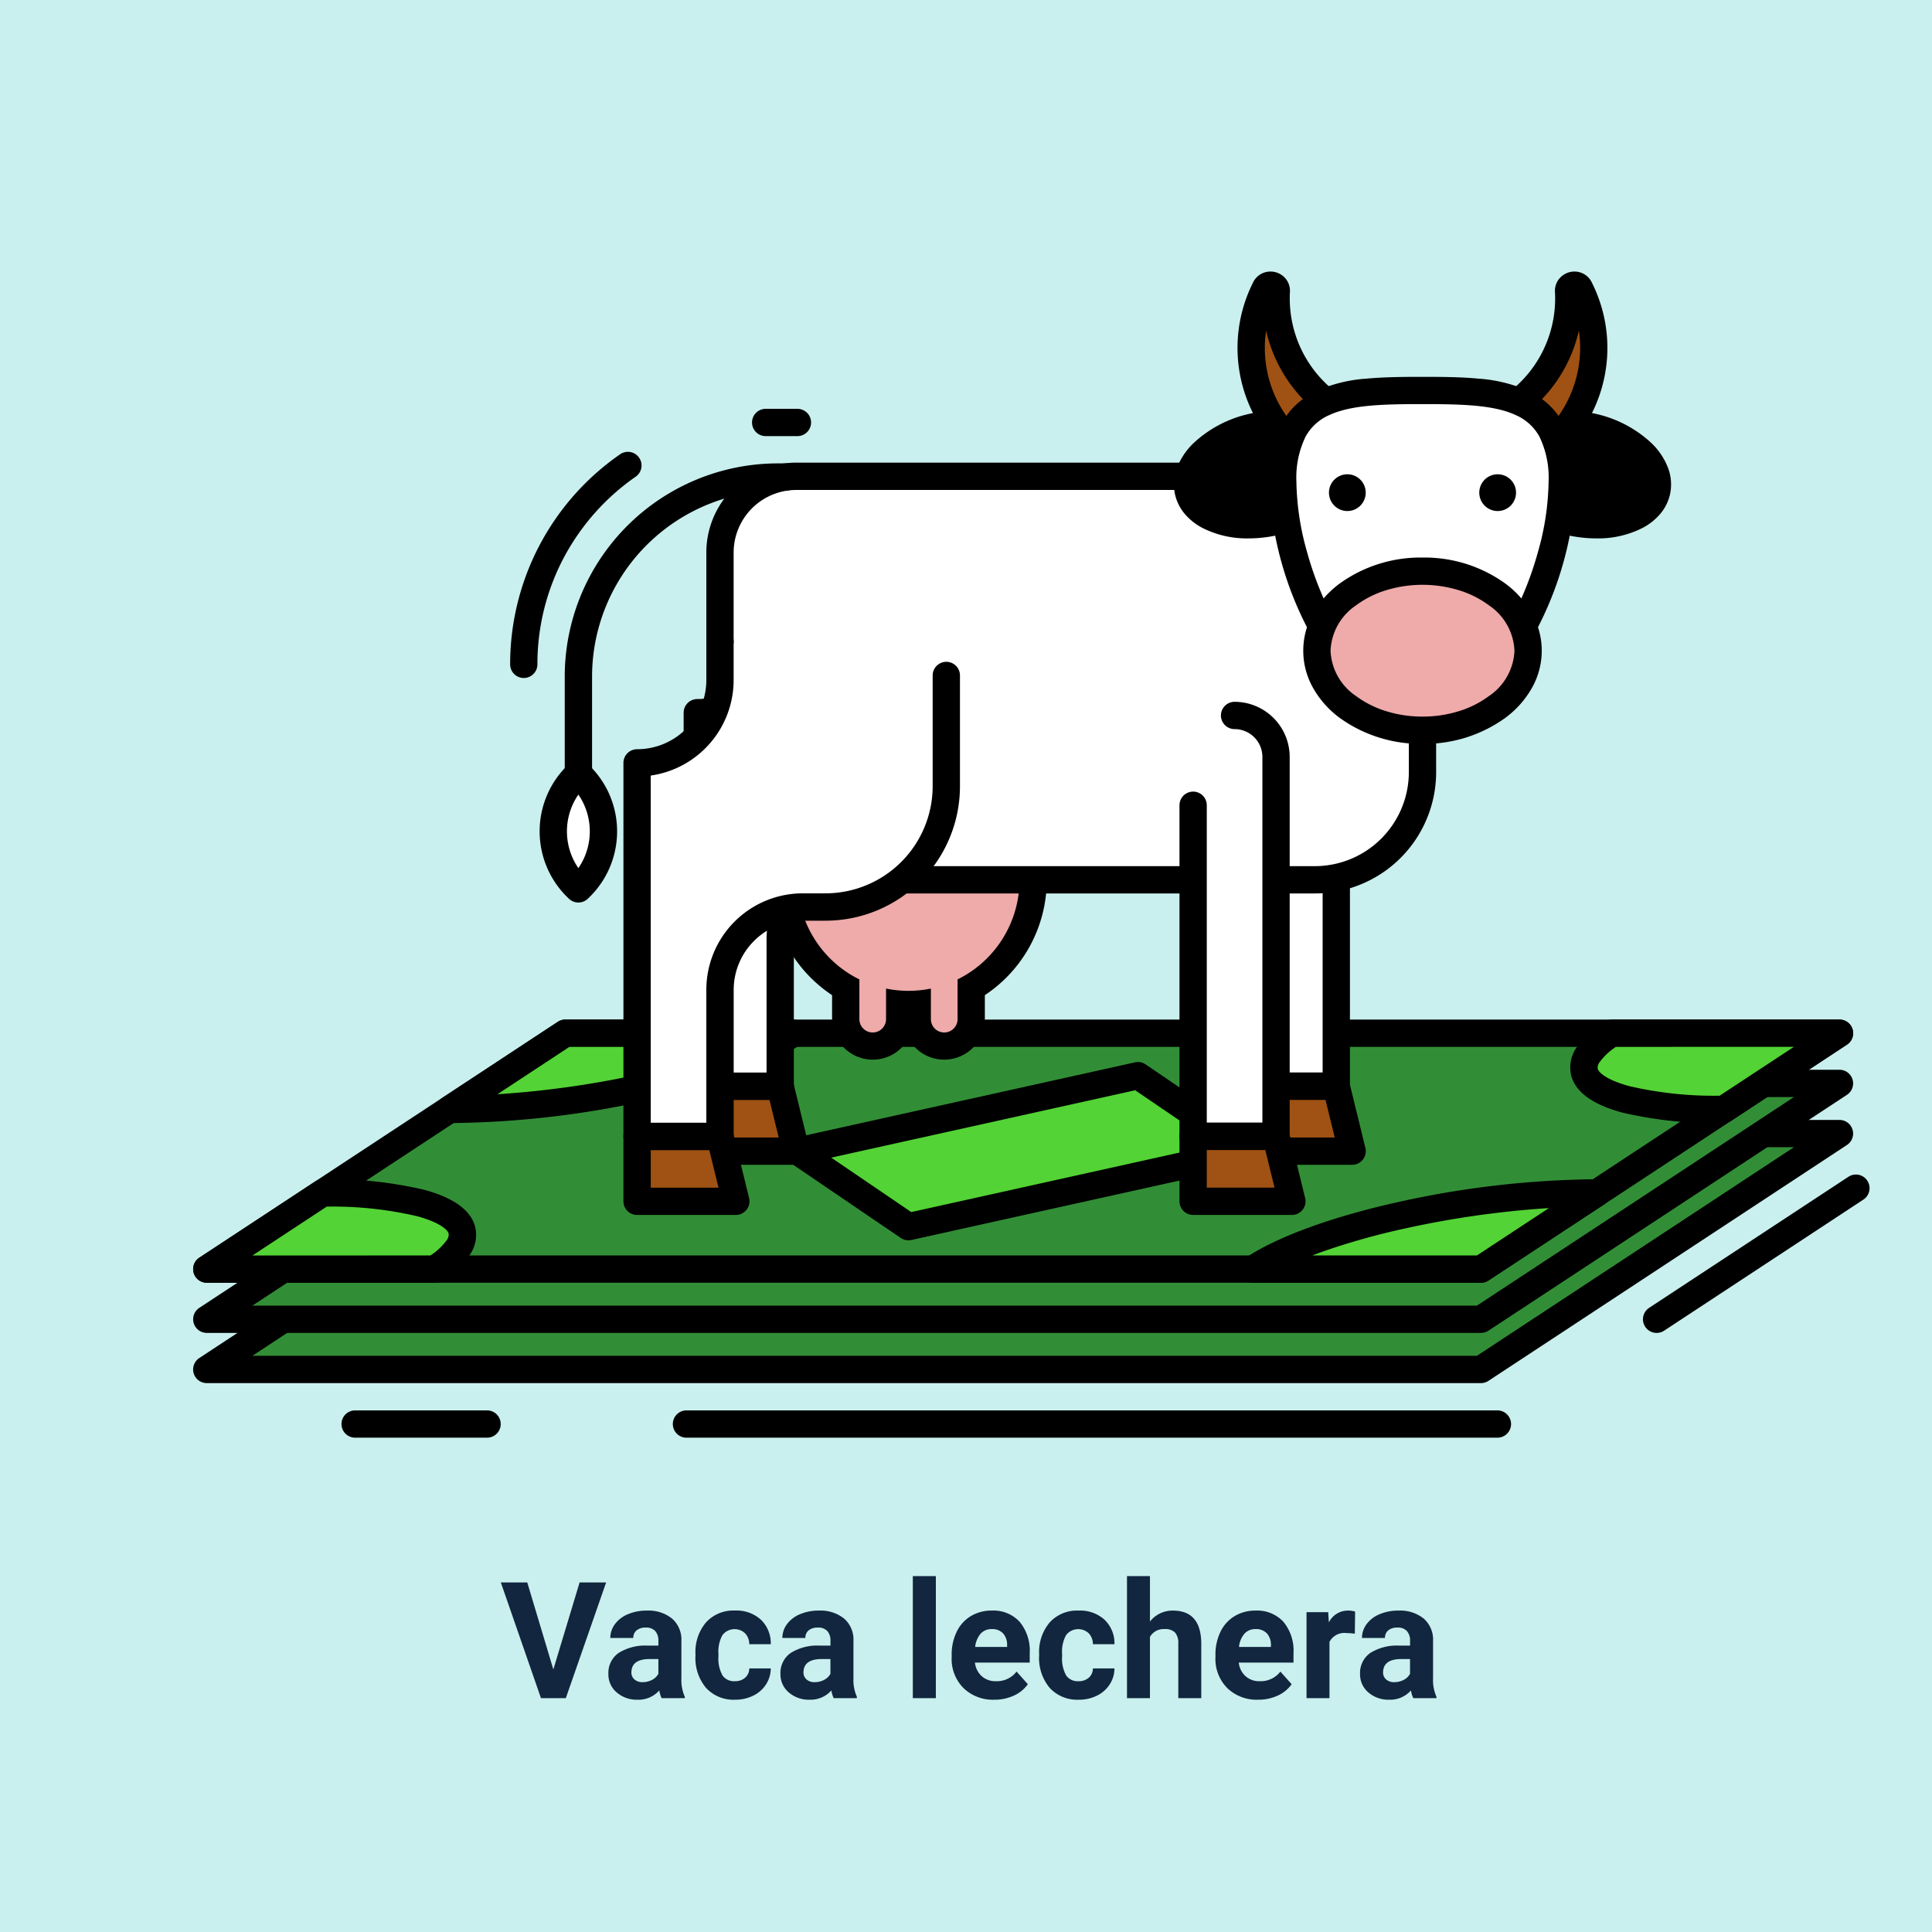 <svg xmlns="http://www.w3.org/2000/svg" width="190" height="190" viewBox="0 0 190 190">
  <g id="_106" data-name="106" transform="translate(-7822 6395)">
    <g id="Grupo_157616" data-name="Grupo 157616">
      <rect id="Rectángulo_37347" data-name="Rectángulo 37347" width="190" height="190" transform="translate(7822 -6395)" fill="#c9f0ee"/>
      <path id="Trazado_130989" data-name="Trazado 130989" d="M7.418,12.18,10,3.625h2.609L8.645,15H6.2L2.254,3.625h2.6ZM18.066,15a2.507,2.507,0,0,1-.227-.758,2.732,2.732,0,0,1-2.133.914,3,3,0,0,1-2.059-.719,2.312,2.312,0,0,1-.816-1.812,2.389,2.389,0,0,1,1-2.062,4.915,4.915,0,0,1,2.879-.727h1.039V9.352a1.393,1.393,0,0,0-.3-.937,1.183,1.183,0,0,0-.949-.352,1.345,1.345,0,0,0-.895.273.929.929,0,0,0-.324.75H13.02a2.268,2.268,0,0,1,.453-1.359,3,3,0,0,1,1.281-.98,4.669,4.669,0,0,1,1.859-.355,3.689,3.689,0,0,1,2.48.785,2.747,2.747,0,0,1,.918,2.207v3.664a4.041,4.041,0,0,0,.336,1.82V15ZM16.2,13.43a1.945,1.945,0,0,0,.922-.223,1.462,1.462,0,0,0,.625-.6V11.156H16.9q-1.7,0-1.8,1.172l-.008.133a.9.9,0,0,0,.3.7A1.153,1.153,0,0,0,16.2,13.43Zm9.063-.094a1.481,1.481,0,0,0,1.016-.344,1.2,1.2,0,0,0,.406-.914H28.8a2.9,2.9,0,0,1-.469,1.574,3.093,3.093,0,0,1-1.262,1.109,3.949,3.949,0,0,1-1.77.395A3.67,3.67,0,0,1,22.441,14a4.56,4.56,0,0,1-1.047-3.184v-.148a4.508,4.508,0,0,1,1.039-3.117,3.627,3.627,0,0,1,2.852-1.164,3.555,3.555,0,0,1,2.543.9A3.2,3.2,0,0,1,28.8,9.7H26.684a1.551,1.551,0,0,0-.406-1.072,1.51,1.51,0,0,0-2.223.163,3.333,3.333,0,0,0-.4,1.866v.235a3.375,3.375,0,0,0,.4,1.878A1.377,1.377,0,0,0,25.262,13.336ZM34.988,15a2.507,2.507,0,0,1-.227-.758,2.732,2.732,0,0,1-2.133.914,3,3,0,0,1-2.059-.719,2.312,2.312,0,0,1-.816-1.812,2.389,2.389,0,0,1,1-2.062,4.915,4.915,0,0,1,2.879-.727h1.039V9.352a1.393,1.393,0,0,0-.3-.937,1.183,1.183,0,0,0-.949-.352,1.345,1.345,0,0,0-.895.273.929.929,0,0,0-.324.75H29.941a2.268,2.268,0,0,1,.453-1.359,3,3,0,0,1,1.281-.98,4.669,4.669,0,0,1,1.859-.355,3.689,3.689,0,0,1,2.48.785,2.747,2.747,0,0,1,.918,2.207v3.664a4.041,4.041,0,0,0,.336,1.82V15Zm-1.867-1.57a1.945,1.945,0,0,0,.922-.223,1.462,1.462,0,0,0,.625-.6V11.156h-.844q-1.7,0-1.8,1.172l-.008.133a.9.9,0,0,0,.3.7A1.153,1.153,0,0,0,33.121,13.43ZM45.035,15H42.77V3h2.266Zm5.75.156a4.15,4.15,0,0,1-3.027-1.141,4.054,4.054,0,0,1-1.168-3.039v-.219a5.106,5.106,0,0,1,.492-2.277,3.612,3.612,0,0,1,1.395-1.547,3.914,3.914,0,0,1,2.059-.543,3.508,3.508,0,0,1,2.73,1.094,4.444,4.444,0,0,1,1,3.1v.922H48.879a2.1,2.1,0,0,0,.66,1.328,2,2,0,0,0,1.395.5,2.437,2.437,0,0,0,2.039-.945l1.109,1.242a3.389,3.389,0,0,1-1.375,1.121A4.511,4.511,0,0,1,50.785,15.156Zm-.258-6.945a1.411,1.411,0,0,0-1.09.455,2.357,2.357,0,0,0-.535,1.3h3.141V9.788a1.681,1.681,0,0,0-.406-1.165A1.456,1.456,0,0,0,50.527,8.211Zm8.531,5.125a1.481,1.481,0,0,0,1.016-.344,1.2,1.2,0,0,0,.406-.914H62.6a2.9,2.9,0,0,1-.469,1.574,3.093,3.093,0,0,1-1.262,1.109,3.949,3.949,0,0,1-1.77.395A3.67,3.67,0,0,1,56.238,14a4.56,4.56,0,0,1-1.047-3.184v-.148A4.508,4.508,0,0,1,56.23,7.555a3.627,3.627,0,0,1,2.852-1.164,3.555,3.555,0,0,1,2.543.9A3.2,3.2,0,0,1,62.6,9.7H60.48a1.551,1.551,0,0,0-.406-1.072,1.51,1.51,0,0,0-2.223.163,3.333,3.333,0,0,0-.4,1.866v.235a3.375,3.375,0,0,0,.4,1.878A1.377,1.377,0,0,0,59.059,13.336ZM66.09,7.469a2.818,2.818,0,0,1,2.258-1.078q2.75,0,2.789,3.2V15H68.879V9.636a1.577,1.577,0,0,0-.312-1.077,1.338,1.338,0,0,0-1.039-.348,1.536,1.536,0,0,0-1.437.767V15H63.832V3H66.09ZM76.73,15.156A4.15,4.15,0,0,1,73.7,14.016a4.054,4.054,0,0,1-1.168-3.039v-.219a5.106,5.106,0,0,1,.492-2.277,3.612,3.612,0,0,1,1.395-1.547,3.914,3.914,0,0,1,2.059-.543,3.508,3.508,0,0,1,2.73,1.094,4.444,4.444,0,0,1,1,3.1v.922H74.824a2.1,2.1,0,0,0,.66,1.328,2,2,0,0,0,1.395.5,2.437,2.437,0,0,0,2.039-.945l1.109,1.242a3.389,3.389,0,0,1-1.375,1.121A4.511,4.511,0,0,1,76.73,15.156Zm-.258-6.945a1.411,1.411,0,0,0-1.09.455,2.357,2.357,0,0,0-.535,1.3h3.141V9.788a1.681,1.681,0,0,0-.406-1.165A1.456,1.456,0,0,0,76.473,8.211Zm9.766.453a6.134,6.134,0,0,0-.812-.062,1.654,1.654,0,0,0-1.68.867V15H81.488V6.547h2.133l.063,1.008a2.092,2.092,0,0,1,1.883-1.164,2.366,2.366,0,0,1,.7.1ZM91.988,15a2.507,2.507,0,0,1-.227-.758,2.732,2.732,0,0,1-2.133.914,3,3,0,0,1-2.059-.719,2.312,2.312,0,0,1-.816-1.812,2.389,2.389,0,0,1,1-2.062,4.915,4.915,0,0,1,2.879-.727h1.039V9.352a1.393,1.393,0,0,0-.3-.937,1.183,1.183,0,0,0-.949-.352,1.345,1.345,0,0,0-.895.273.929.929,0,0,0-.324.75H86.941a2.268,2.268,0,0,1,.453-1.359,3,3,0,0,1,1.281-.98,4.669,4.669,0,0,1,1.859-.355,3.689,3.689,0,0,1,2.48.785,2.747,2.747,0,0,1,.918,2.207v3.664a4.041,4.041,0,0,0,.336,1.82V15Zm-1.867-1.57a1.945,1.945,0,0,0,.922-.223,1.462,1.462,0,0,0,.625-.6V11.156h-.844q-1.7,0-1.8,1.172l-.008.133a.9.9,0,0,0,.3.7A1.153,1.153,0,0,0,90.121,13.43Z" transform="translate(7869 -6243)" fill="#12263f"/>
      <path id="Trazado_130475" data-name="Trazado 130475" d="M127.808,599.514H2.5l35.255-23.195H163.062Z" transform="translate(7839.842 -6859.838)" fill="#328e36"/>
      <path id="Trazado_130476" data-name="Trazado 130476" d="M126.65,599.7H1.342A1.342,1.342,0,0,1,.6,597.235L35.859,574.04a1.342,1.342,0,0,1,.738-.221H161.9a1.342,1.342,0,0,1,.738,2.463l-35.255,23.195A1.343,1.343,0,0,1,126.65,599.7ZM5.823,597.014H126.248L157.423,576.5H37Z" transform="translate(7841 -6858.681)"/>
      <path id="Trazado_130477" data-name="Trazado 130477" d="M127.808,590.323H2.5l35.255-23.195H163.062Z" transform="translate(7839.842 -6855.582)" fill="#328e36"/>
      <path id="Trazado_130478" data-name="Trazado 130478" d="M126.65,590.507H1.342A1.342,1.342,0,0,1,.6,588.044l35.255-23.195a1.342,1.342,0,0,1,.738-.221H161.9a1.342,1.342,0,0,1,.738,2.463l-35.255,23.195A1.342,1.342,0,0,1,126.65,590.507ZM5.823,587.823H126.248l31.175-20.51H37Z" transform="translate(7841 -6854.424)"/>
      <path id="Trazado_130479" data-name="Trazado 130479" d="M127.808,581.132H2.5l35.255-23.195H163.062Z" transform="translate(7839.842 -6851.325)" fill="#328e36"/>
      <path id="Trazado_130480" data-name="Trazado 130480" d="M126.65,581.316H1.342A1.342,1.342,0,0,1,.6,578.852l35.255-23.195a1.342,1.342,0,0,1,.738-.221H161.9a1.342,1.342,0,0,1,.738,2.463l-35.255,23.195A1.342,1.342,0,0,1,126.65,581.316ZM5.823,578.632H126.248l31.175-20.51H37Z" transform="translate(7841 -6850.167)"/>
      <path id="Trazado_130481" data-name="Trazado 130481" d="M227.97,587.183h0l-11.39,7.494H194.172c6.291-4.139,21.423-7.494,33.8-7.494" transform="translate(7751.07 -6864.87)" fill="#53d335"/>
      <path id="Trazado_130482" data-name="Trazado 130482" d="M226.812,584.683a1.342,1.342,0,0,1,.738,2.463l-11.39,7.494a1.342,1.342,0,0,1-.738.221H193.014a1.342,1.342,0,0,1-.738-2.463c3.176-2.089,8.526-4.038,15.064-5.488A92.886,92.886,0,0,1,226.812,584.683Zm-11.792,7.494,7.08-4.658a93.386,93.386,0,0,0-14.178,2.011,68.577,68.577,0,0,0-8.26,2.335q-.431.155-.843.312Z" transform="translate(7752.229 -6863.712)"/>
      <path id="Trazado_130483" data-name="Trazado 130483" d="M13.89,587.183h0L2.5,594.677H24.908c6.29-4.139,1.358-7.494-11.017-7.494" transform="translate(7839.842 -6864.87)" fill="#53d335"/>
      <path id="Trazado_130484" data-name="Trazado 130484" d="M12.733,584.683a40.013,40.013,0,0,1,9.992,1.039c2.829.768,4.5,1.953,4.972,3.523a3.422,3.422,0,0,1-.562,2.968,9.157,9.157,0,0,1-2.647,2.428,1.342,1.342,0,0,1-.738.221H1.342A1.342,1.342,0,0,1,.6,592.4l11.39-7.494A1.342,1.342,0,0,1,12.733,584.683Zm10.6,7.494a6,6,0,0,0,1.567-1.458.91.91,0,0,0,.221-.7c-.129-.432-1.02-1.136-3.1-1.7a36.56,36.56,0,0,0-8.888-.944l-7.309,4.808Z" transform="translate(7841 -6863.712)"/>
      <path id="Trazado_130485" data-name="Trazado 130485" d="M46.952,565.431h0l11.39-7.494H80.75c-6.291,4.139-21.423,7.494-33.8,7.494" transform="translate(7819.254 -6851.325)" fill="#53d335"/>
      <path id="Trazado_130486" data-name="Trazado 130486" d="M45.794,565.615a1.342,1.342,0,0,1-.738-2.463l11.39-7.494a1.342,1.342,0,0,1,.738-.221H79.592a1.342,1.342,0,0,1,.738,2.463c-3.176,2.089-8.526,4.038-15.064,5.488A92.883,92.883,0,0,1,45.794,565.615Zm11.792-7.494-7.08,4.658a93.387,93.387,0,0,0,14.178-2.012,68.556,68.556,0,0,0,8.26-2.335q.431-.155.843-.312Z" transform="translate(7820.413 -6850.167)"/>
      <path id="Trazado_130487" data-name="Trazado 130487" d="M268.5,565.431h0l11.39-7.494H257.481c-6.29,4.139-1.358,7.494,11.017,7.494" transform="translate(7723.015 -6851.325)" fill="#53d335"/>
      <path id="Trazado_130488" data-name="Trazado 130488" d="M267.341,565.615a40.016,40.016,0,0,1-9.992-1.039c-2.829-.768-4.5-1.953-4.972-3.523a3.422,3.422,0,0,1,.562-2.968,9.156,9.156,0,0,1,2.647-2.428,1.342,1.342,0,0,1,.738-.221h22.408a1.342,1.342,0,0,1,.738,2.463l-11.39,7.494A1.343,1.343,0,0,1,267.341,565.615Zm-10.6-7.494a5.993,5.993,0,0,0-1.567,1.458.909.909,0,0,0-.221.7c.129.432,1.02,1.136,3.1,1.7a36.563,36.563,0,0,0,8.888.944l7.309-4.808Z" transform="translate(7724.173 -6850.167)"/>
      <path id="Trazado_130489" data-name="Trazado 130489" d="M121.6,580.559l-10.916-7.425,33.487-7.425,10.916,7.425Z" transform="translate(7789.737 -6854.924)" fill="#53d335"/>
      <path id="Trazado_130490" data-name="Trazado 130490" d="M120.443,580.743a1.342,1.342,0,0,1-.755-.232l-10.916-7.425a1.342,1.342,0,0,1,.464-2.42l33.487-7.425a1.343,1.343,0,0,1,1.045.2l10.916,7.425a1.342,1.342,0,0,1-.464,2.42l-33.487,7.425A1.34,1.34,0,0,1,120.443,580.743Zm-7.592-8.13,7.868,5.352,29.888-6.627-7.868-5.352Z" transform="translate(7790.895 -6853.766)"/>
      <path id="Trazado_130491" data-name="Trazado 130491" d="M102.057,574.028H92.341v-6.389h8.153Z" transform="translate(7798.233 -6855.818)" fill="#9f5213"/>
      <path id="Trazado_130492" data-name="Trazado 130492" d="M100.9,574.212H91.183a1.342,1.342,0,0,1-1.342-1.342v-6.389a1.342,1.342,0,0,1,1.342-1.342h8.153a1.342,1.342,0,0,1,1.3,1.023l1.563,6.389a1.342,1.342,0,0,1-1.3,1.661Zm-8.374-2.684h6.664l-.906-3.7H92.525Z" transform="translate(7799.391 -6854.66)"/>
      <path id="Trazado_130493" data-name="Trazado 130493" d="M100.494,480.759v-3.792h18.9a3.349,3.349,0,0,1,3.349,3.349V491.2a11.89,11.89,0,0,1-11.89,11.889h-2.21a8.153,8.153,0,0,0-8.153,8.153v14.4H92.341V488.913a8.153,8.153,0,0,0,8.153-8.153" transform="translate(7798.233 -6813.824)" fill="#fff"/>
      <path id="Trazado_130494" data-name="Trazado 130494" d="M99.336,474.467h18.9a4.7,4.7,0,0,1,4.692,4.691v10.885A13.222,13.222,0,0,1,109.7,503.275h-2.21a6.811,6.811,0,0,0-6.811,6.811v14.4a1.342,1.342,0,0,1-1.342,1.342H91.183a1.342,1.342,0,0,1-1.342-1.342V487.755a1.342,1.342,0,0,1,1.342-1.342,6.811,6.811,0,0,0,6.811-6.811v-3.792A1.342,1.342,0,0,1,99.336,474.467ZM109.7,500.59a10.547,10.547,0,0,0,10.548-10.547V479.158a2.009,2.009,0,0,0-2.007-2.007H100.679v2.45a9.492,9.492,0,0,1-8.153,9.4v34.142h5.469V510.086a9.489,9.489,0,0,1,9.5-9.5Z" transform="translate(7799.391 -6812.666)"/>
      <path id="Trazado_130495" data-name="Trazado 130495" d="M123.963,535.606a2.657,2.657,0,0,1-2.654-2.654v-1.471q-.431.03-.862.03t-.862-.03v1.471a2.654,2.654,0,0,1-5.308,0v-3.106a12.263,12.263,0,1,1,12.339,0v3.106a2.657,2.657,0,0,1-2.654,2.654" transform="translate(7790.895 -6827.727)" fill="#efaaaa"/>
      <path id="Trazado_130496" data-name="Trazado 130496" d="M119.29,507.17a10.921,10.921,0,0,1,4.828,20.717v3.908a1.312,1.312,0,0,1-2.624,0v-3.006a11.017,11.017,0,0,1-4.409,0v3.006a1.312,1.312,0,0,1-2.624,0v-3.908a10.921,10.921,0,0,1,4.828-20.717m0-2.684a13.607,13.607,0,0,0-7.512,24.95v2.358a4,4,0,0,0,7.512,1.9,4,4,0,0,0,7.512-1.9v-2.358a13.607,13.607,0,0,0-7.512-24.95" transform="translate(7792.053 -6826.569)"/>
      <path id="Trazado_130497" data-name="Trazado 130497" d="M194.2,531.929h8.153V494.613a4.077,4.077,0,1,0-8.153,0Z" transform="translate(7751.057 -6820.108)" fill="#fff"/>
      <path id="Trazado_130498" data-name="Trazado 130498" d="M201.2,532.113h-8.153a1.342,1.342,0,0,1-1.342-1.342V493.455a5.419,5.419,0,1,1,10.838,0v37.316A1.342,1.342,0,0,1,201.2,532.113Zm-6.811-2.684h5.469V493.455a2.734,2.734,0,1,0-5.469,0Z" transform="translate(7752.215 -6818.951)"/>
      <path id="Trazado_130499" data-name="Trazado 130499" d="M203.916,574.028H194.2v-6.389h8.153Z" transform="translate(7751.057 -6855.818)" fill="#9f5213"/>
      <path id="Trazado_130500" data-name="Trazado 130500" d="M202.758,574.212h-9.716a1.342,1.342,0,0,1-1.342-1.342v-6.389a1.342,1.342,0,0,1,1.342-1.342H201.2a1.342,1.342,0,0,1,1.3,1.023l1.563,6.389a1.342,1.342,0,0,1-1.3,1.661Zm-8.374-2.684h6.664l-.906-3.7h-5.758Z" transform="translate(7752.215 -6854.66)"/>
      <path id="Trazado_130501" data-name="Trazado 130501" d="M96.5,495.595h58.49a10.6,10.6,0,0,0,10.6-10.6V455.913H104a7.5,7.5,0,0,0-7.5,7.5Z" transform="translate(7796.307 -6804.073)" fill="#fff"/>
      <path id="Trazado_130502" data-name="Trazado 130502" d="M153.833,495.779H95.342A1.342,1.342,0,0,1,94,494.437V462.26a8.841,8.841,0,0,1,8.847-8.847h61.582a1.342,1.342,0,0,1,1.342,1.342V483.84a11.93,11.93,0,0,1-11.939,11.939Zm-57.148-2.684h57.148a9.254,9.254,0,0,0,9.254-9.254V456.1h-60.24a6.163,6.163,0,0,0-6.163,6.163Z" transform="translate(7797.464 -6802.915)"/>
      <path id="Trazado_130503" data-name="Trazado 130503" d="M255.1,452.951c-.581,2.577-4.4,3.91-8.54,2.978s-7.018-3.777-6.438-6.354,4.4-3.91,8.541-2.978,7.018,3.777,6.437,6.354" transform="translate(7729.822 -6799.621)"/>
      <path id="Trazado_130504" data-name="Trazado 130504" d="M248.014,456.411a13.247,13.247,0,0,1-2.905-.33,11.744,11.744,0,0,1-5.636-2.914,6.738,6.738,0,0,1-1.577-2.309,4.6,4.6,0,0,1-.24-2.735,4.505,4.505,0,0,1,.979-1.937,5.842,5.842,0,0,1,1.693-1.343A9.645,9.645,0,0,1,244.9,443.8a13.245,13.245,0,0,1,2.9.33,11.747,11.747,0,0,1,5.635,2.914,6.738,6.738,0,0,1,1.577,2.309,4.6,4.6,0,0,1,.239,2.735,4.506,4.506,0,0,1-.979,1.937,5.841,5.841,0,0,1-1.693,1.344A9.644,9.644,0,0,1,248.014,456.411Zm-3.117-9.926a7.079,7.079,0,0,0-3.292.719,2.477,2.477,0,0,0-1.33,1.509,2.759,2.759,0,0,0,1.084,2.543,9.172,9.172,0,0,0,4.34,2.206,10.556,10.556,0,0,0,2.315.264,7.078,7.078,0,0,0,3.291-.719,2.477,2.477,0,0,0,1.33-1.509,2.758,2.758,0,0,0-1.083-2.543,9.175,9.175,0,0,0-4.34-2.206A10.558,10.558,0,0,0,244.9,446.485Z" transform="translate(7730.981 -6798.463)"/>
      <path id="Trazado_130505" data-name="Trazado 130505" d="M182.224,452.951c.581,2.577,4.4,3.91,8.54,2.978s7.018-3.777,6.438-6.354-4.4-3.91-8.541-2.978-7.018,3.777-6.437,6.354" transform="translate(7756.639 -6799.621)"/>
      <path id="Trazado_130506" data-name="Trazado 130506" d="M187,456.411h0a9.645,9.645,0,0,1-4.568-1.042,5.841,5.841,0,0,1-1.693-1.343,4.505,4.505,0,0,1-.979-1.937,4.6,4.6,0,0,1,.239-2.735,6.737,6.737,0,0,1,1.577-2.309,11.747,11.747,0,0,1,5.635-2.914,13.244,13.244,0,0,1,2.9-.33,9.646,9.646,0,0,1,4.569,1.042,5.842,5.842,0,0,1,1.693,1.343,4.505,4.505,0,0,1,.979,1.937,4.6,4.6,0,0,1-.24,2.735,6.739,6.739,0,0,1-1.577,2.309,11.744,11.744,0,0,1-5.636,2.914A13.245,13.245,0,0,1,187,456.411Zm3.117-9.926a10.558,10.558,0,0,0-2.315.264,9.176,9.176,0,0,0-4.34,2.206,2.758,2.758,0,0,0-1.083,2.543,2.477,2.477,0,0,0,1.33,1.509,7.078,7.078,0,0,0,3.291.719h0a10.555,10.555,0,0,0,2.315-.264,9.172,9.172,0,0,0,4.34-2.206,2.759,2.759,0,0,0,1.084-2.544,2.477,2.477,0,0,0-1.33-1.509A7.079,7.079,0,0,0,190.112,446.485Z" transform="translate(7757.797 -6798.463)"/>
      <path id="Trazado_130507" data-name="Trazado 130507" d="M183.173,508.559V541.12h8.153V503.8a4.077,4.077,0,0,0-4.077-4.077" transform="translate(7756.165 -6824.365)" fill="#fff"/>
      <path id="Trazado_130508" data-name="Trazado 130508" d="M190.168,541.3h-8.153a1.342,1.342,0,0,1-1.342-1.342V507.4a1.342,1.342,0,1,1,2.684,0V538.62h5.469V502.646a2.738,2.738,0,0,0-2.735-2.735,1.342,1.342,0,1,1,0-2.684,5.425,5.425,0,0,1,5.419,5.419v37.316A1.342,1.342,0,0,1,190.168,541.3Z" transform="translate(7757.322 -6823.208)"/>
      <path id="Trazado_130509" data-name="Trazado 130509" d="M192.889,583.219h-9.716V576.83h8.153Z" transform="translate(7756.165 -6860.075)" fill="#9f5213"/>
      <path id="Trazado_130510" data-name="Trazado 130510" d="M191.731,583.4h-9.716a1.342,1.342,0,0,1-1.342-1.342v-6.389a1.342,1.342,0,0,1,1.342-1.342h8.153a1.342,1.342,0,0,1,1.3,1.023l1.563,6.389a1.342,1.342,0,0,1-1.3,1.661Zm-8.374-2.684h6.664l-.906-3.7h-5.758Z" transform="translate(7757.322 -6858.917)"/>
      <path id="Trazado_130511" data-name="Trazado 130511" d="M246.724,421.239l-.013-.025a.566.566,0,0,0-1.068.286,12.953,12.953,0,0,1-7.1,12.281c-.426.215-.223,1.477.453,2.818s1.571,2.254,2,2.039a12.952,12.952,0,0,0,5.73-17.4" transform="translate(7730.623 -6787.86)" fill="#9f5213"/>
      <path id="Trazado_130512" data-name="Trazado 130512" d="M245.059,418.407h0a1.888,1.888,0,0,1,1.688,1.038l.013.025,0,.006a14.284,14.284,0,0,1-6.324,19.2,1.634,1.634,0,0,1-.743.175,2.565,2.565,0,0,1-1.87-1.025,8.237,8.237,0,0,1-1.187-1.783,7.975,7.975,0,0,1-.767-2.223,3.25,3.25,0,0,1-.013-1.094,1.741,1.741,0,0,1,.92-1.3,11.611,11.611,0,0,0,6.364-11.009,1.876,1.876,0,0,1,.511-1.407A1.94,1.94,0,0,1,245.059,418.407Zm-5.278,17.578a11.627,11.627,0,0,0,5.808-10.855q-.031-.457-.1-.908a14.293,14.293,0,0,1-6.944,9.3,5.716,5.716,0,0,0,.489,1.312A5.794,5.794,0,0,0,239.781,435.985Z" transform="translate(7731.781 -6786.702)"/>
      <path id="Trazado_130513" data-name="Trazado 130513" d="M195.2,421.239l.013-.025a.566.566,0,0,1,1.068.286,12.953,12.953,0,0,0,7.1,12.281c.426.215.223,1.477-.453,2.818s-1.571,2.254-2,2.039a12.952,12.952,0,0,1-5.73-17.4" transform="translate(7751.237 -6787.86)" fill="#9f5213"/>
      <path id="Trazado_130514" data-name="Trazado 130514" d="M194.552,418.407a1.94,1.94,0,0,1,1.4.6,1.876,1.876,0,0,1,.51,1.408,11.611,11.611,0,0,0,6.364,11.008,1.741,1.741,0,0,1,.921,1.3,3.25,3.25,0,0,1-.013,1.094,7.972,7.972,0,0,1-.767,2.223,8.238,8.238,0,0,1-1.187,1.783,2.565,2.565,0,0,1-1.87,1.025,1.635,1.635,0,0,1-.744-.176,14.284,14.284,0,0,1-6.323-19.2l0-.006.013-.025A1.888,1.888,0,0,1,194.552,418.407Zm6.512,15.117a14.293,14.293,0,0,1-6.944-9.3q-.066.451-.1.908a11.6,11.6,0,0,0,5.808,10.855,5.794,5.794,0,0,0,.744-1.15A5.712,5.712,0,0,0,201.063,433.524Z" transform="translate(7752.395 -6786.702)"/>
      <path id="Trazado_130515" data-name="Trazado 130515" d="M199.59,449.179c0,8.779,6.153,22.468,13.743,22.468s13.743-13.689,13.743-22.468-6.153-8.976-13.743-8.976-13.743.2-13.743,8.976" transform="translate(7748.561 -6796.797)" fill="#fff"/>
      <path id="Trazado_130516" data-name="Trazado 130516" d="M212.175,437.7c1.917,0,3.779.013,5.476.174a14.585,14.585,0,0,1,4.8,1.145c3.234,1.491,4.805,4.435,4.805,9a33.706,33.706,0,0,1-4.191,15.173,21.777,21.777,0,0,1-4.667,6.034,8.75,8.75,0,0,1-12.454,0,21.777,21.777,0,0,1-4.667-6.034,33.705,33.705,0,0,1-4.191-15.173c0-4.564,1.572-7.508,4.805-9a14.585,14.585,0,0,1,4.8-1.145C208.4,437.716,210.258,437.7,212.175,437.7Zm0,31.444a6.928,6.928,0,0,0,4.472-1.95,19.413,19.413,0,0,0,4.07-5.3,33.011,33.011,0,0,0,2.827-7.022,26.411,26.411,0,0,0,1.032-6.857,9.253,9.253,0,0,0-.911-4.455,4.9,4.9,0,0,0-2.334-2.107c-2.155-.994-5.286-1.073-9.156-1.073s-7,.079-9.156,1.073a4.9,4.9,0,0,0-2.334,2.107,9.253,9.253,0,0,0-.911,4.455,26.411,26.411,0,0,0,1.032,6.857,33.011,33.011,0,0,0,2.827,7.022,19.413,19.413,0,0,0,4.07,5.3A6.928,6.928,0,0,0,212.175,469.147Z" transform="translate(7749.719 -6795.639)"/>
      <path id="Trazado_130517" data-name="Trazado 130517" d="M205.844,481.118c0,4.319,4.65,7.82,10.385,7.82s10.385-3.5,10.385-7.82-4.649-7.82-10.385-7.82-10.385,3.5-10.385,7.82" transform="translate(7745.665 -6812.125)" fill="#efaaaa"/>
      <path id="Elipse_4898" data-name="Elipse 4898" d="M9.227-2.5A13.584,13.584,0,0,1,17.378.06a9.426,9.426,0,0,1,2.588,2.9,7.426,7.426,0,0,1,0,7.4,9.426,9.426,0,0,1-2.588,2.9,13.584,13.584,0,0,1-8.151,2.56,13.584,13.584,0,0,1-8.151-2.56,9.426,9.426,0,0,1-2.588-2.9,7.426,7.426,0,0,1,0-7.4A9.426,9.426,0,0,1,1.076.06,13.584,13.584,0,0,1,9.227-2.5Zm0,15.64a11.961,11.961,0,0,0,3.635-.551,9.685,9.685,0,0,0,2.9-1.469A5.653,5.653,0,0,0,18.27,6.662,5.653,5.653,0,0,0,15.763,2.2a9.685,9.685,0,0,0-2.9-1.469,12.261,12.261,0,0,0-7.27,0A9.685,9.685,0,0,0,2.691,2.2,5.653,5.653,0,0,0,.184,6.662a5.653,5.653,0,0,0,2.507,4.457,9.685,9.685,0,0,0,2.9,1.469A11.961,11.961,0,0,0,9.227,13.14Z" transform="translate(7952.667 -6337.668)"/>
      <path id="Trazado_130518" data-name="Trazado 130518" d="M91.029,583.219H81.313V576.83h8.153Z" transform="translate(7803.34 -6860.075)" fill="#9f5213"/>
      <path id="Trazado_130519" data-name="Trazado 130519" d="M89.871,583.4H80.155a1.342,1.342,0,0,1-1.342-1.342v-6.389a1.342,1.342,0,0,1,1.342-1.342h8.153a1.342,1.342,0,0,1,1.3,1.023l1.563,6.389a1.342,1.342,0,0,1-1.3,1.661ZM81.5,580.719h6.664l-.906-3.7H81.5Z" transform="translate(7804.498 -6858.917)"/>
      <path id="Trazado_130520" data-name="Trazado 130520" d="M111.719,489.506v10.885a11.889,11.889,0,0,1-11.89,11.89h-2.21a8.153,8.153,0,0,0-8.153,8.153v14.4H81.313V498.1a8.153,8.153,0,0,0,8.153-8.153v-3.793" transform="translate(7803.34 -6818.081)" fill="#fff"/>
      <path id="Trazado_130521" data-name="Trazado 130521" d="M88.308,535.02H80.155a1.342,1.342,0,0,1-1.342-1.342V496.945a1.342,1.342,0,0,1,1.342-1.342,6.811,6.811,0,0,0,6.811-6.811V485a1.342,1.342,0,0,1,2.684,0v3.793a9.492,9.492,0,0,1-8.153,9.4v34.142h5.469V519.276a9.488,9.488,0,0,1,9.5-9.5h2.21a10.547,10.547,0,0,0,10.548-10.548V488.349a1.342,1.342,0,1,1,2.684,0v10.885a13.222,13.222,0,0,1-13.232,13.232h-2.21a6.811,6.811,0,0,0-6.811,6.811v14.4A1.342,1.342,0,0,1,88.308,535.02Z" transform="translate(7804.498 -6816.922)"/>
      <path id="Trazado_130522" data-name="Trazado 130522" d="M69.4,489.258a1.342,1.342,0,0,1-1.342-1.342V474.552a20.98,20.98,0,0,1,21-21h.712a1.342,1.342,0,0,1,0,2.684h-.712a18.3,18.3,0,0,0-18.312,18.312v13.363A1.342,1.342,0,0,1,69.4,489.258Z" transform="translate(7809.48 -6802.981)"/>
      <path id="Trazado_130523" data-name="Trazado 130523" d="M70.9,516.078a7.716,7.716,0,0,1-2.466,5.656,7.718,7.718,0,0,1,0-11.313,7.716,7.716,0,0,1,2.466,5.656" transform="translate(7810.45 -6829.318)" fill="#fff"/>
      <path id="Trazado_130524" data-name="Trazado 130524" d="M67.271,507.922a1.338,1.338,0,0,1,.916.361,9.087,9.087,0,0,1,2.111,2.954,9.065,9.065,0,0,1,0,7.366,9.087,9.087,0,0,1-2.111,2.954,1.342,1.342,0,0,1-1.832,0,9.086,9.086,0,0,1-2.111-2.955,9.065,9.065,0,0,1,0-7.366,9.086,9.086,0,0,1,2.111-2.954A1.339,1.339,0,0,1,67.271,507.922Zm0,10.613a6.4,6.4,0,0,0,.575-1.026,6.381,6.381,0,0,0,0-5.179,6.4,6.4,0,0,0-.575-1.026,6.394,6.394,0,0,0-.575,1.026,6.38,6.38,0,0,0,0,5.179A6.4,6.4,0,0,0,67.271,518.535Z" transform="translate(7811.608 -6828.161)"/>
      <path id="Trazado_130525" data-name="Trazado 130525" d="M211.669,457.352a1.807,1.807,0,1,1-1.807-1.807,1.806,1.806,0,0,1,1.807,1.807" transform="translate(7744.64 -6803.902)"/>
      <path id="Trazado_130526" data-name="Trazado 130526" d="M239.205,457.352a1.807,1.807,0,1,1-1.807-1.807,1.806,1.806,0,0,1,1.807,1.807" transform="translate(7731.887 -6803.902)"/>
      <path id="Línea_249" data-name="Línea 249" d="M11.816.184H-1.158A1.342,1.342,0,0,1-2.5-1.158,1.342,1.342,0,0,1-1.158-2.5H11.816a1.342,1.342,0,0,1,1.342,1.342A1.342,1.342,0,0,1,11.816.184Z" transform="translate(7858.084 -6253.797)"/>
      <path id="Línea_250" data-name="Línea 250" d="M78.591.184H-1.158A1.342,1.342,0,0,1-2.5-1.158,1.342,1.342,0,0,1-1.158-2.5H78.591a1.342,1.342,0,0,1,1.342,1.342A1.342,1.342,0,0,1,78.591.184Z" transform="translate(7890.669 -6253.797)"/>
      <path id="Línea_251" data-name="Línea 251" d="M-1.157,13.076a1.341,1.341,0,0,1-1.122-.6A1.342,1.342,0,0,1-1.9,10.612L17.7-2.279a1.342,1.342,0,0,1,1.859.384,1.342,1.342,0,0,1-.384,1.859L-.42,12.855A1.336,1.336,0,0,1-1.157,13.076Z" transform="translate(7986.079 -6276.992)"/>
      <path id="Trazado_130527" data-name="Trazado 130527" d="M59.4,473.7a1.342,1.342,0,0,1-1.342-1.342,25.1,25.1,0,0,1,10.777-20.632,1.342,1.342,0,1,1,1.535,2.2,22.64,22.64,0,0,0-7,7.875,22.344,22.344,0,0,0-2.63,10.554A1.342,1.342,0,0,1,59.4,473.7Z" transform="translate(7814.112 -6802.024)"/>
      <path id="Línea_252" data-name="Línea 252" d="M1.963.184H-1.158A1.342,1.342,0,0,1-2.5-1.158,1.342,1.342,0,0,1-1.158-2.5H1.963A1.342,1.342,0,0,1,3.306-1.158,1.342,1.342,0,0,1,1.963.184Z" transform="translate(7898.458 -6352.294)"/>
    </g>
  </g>
</svg>
